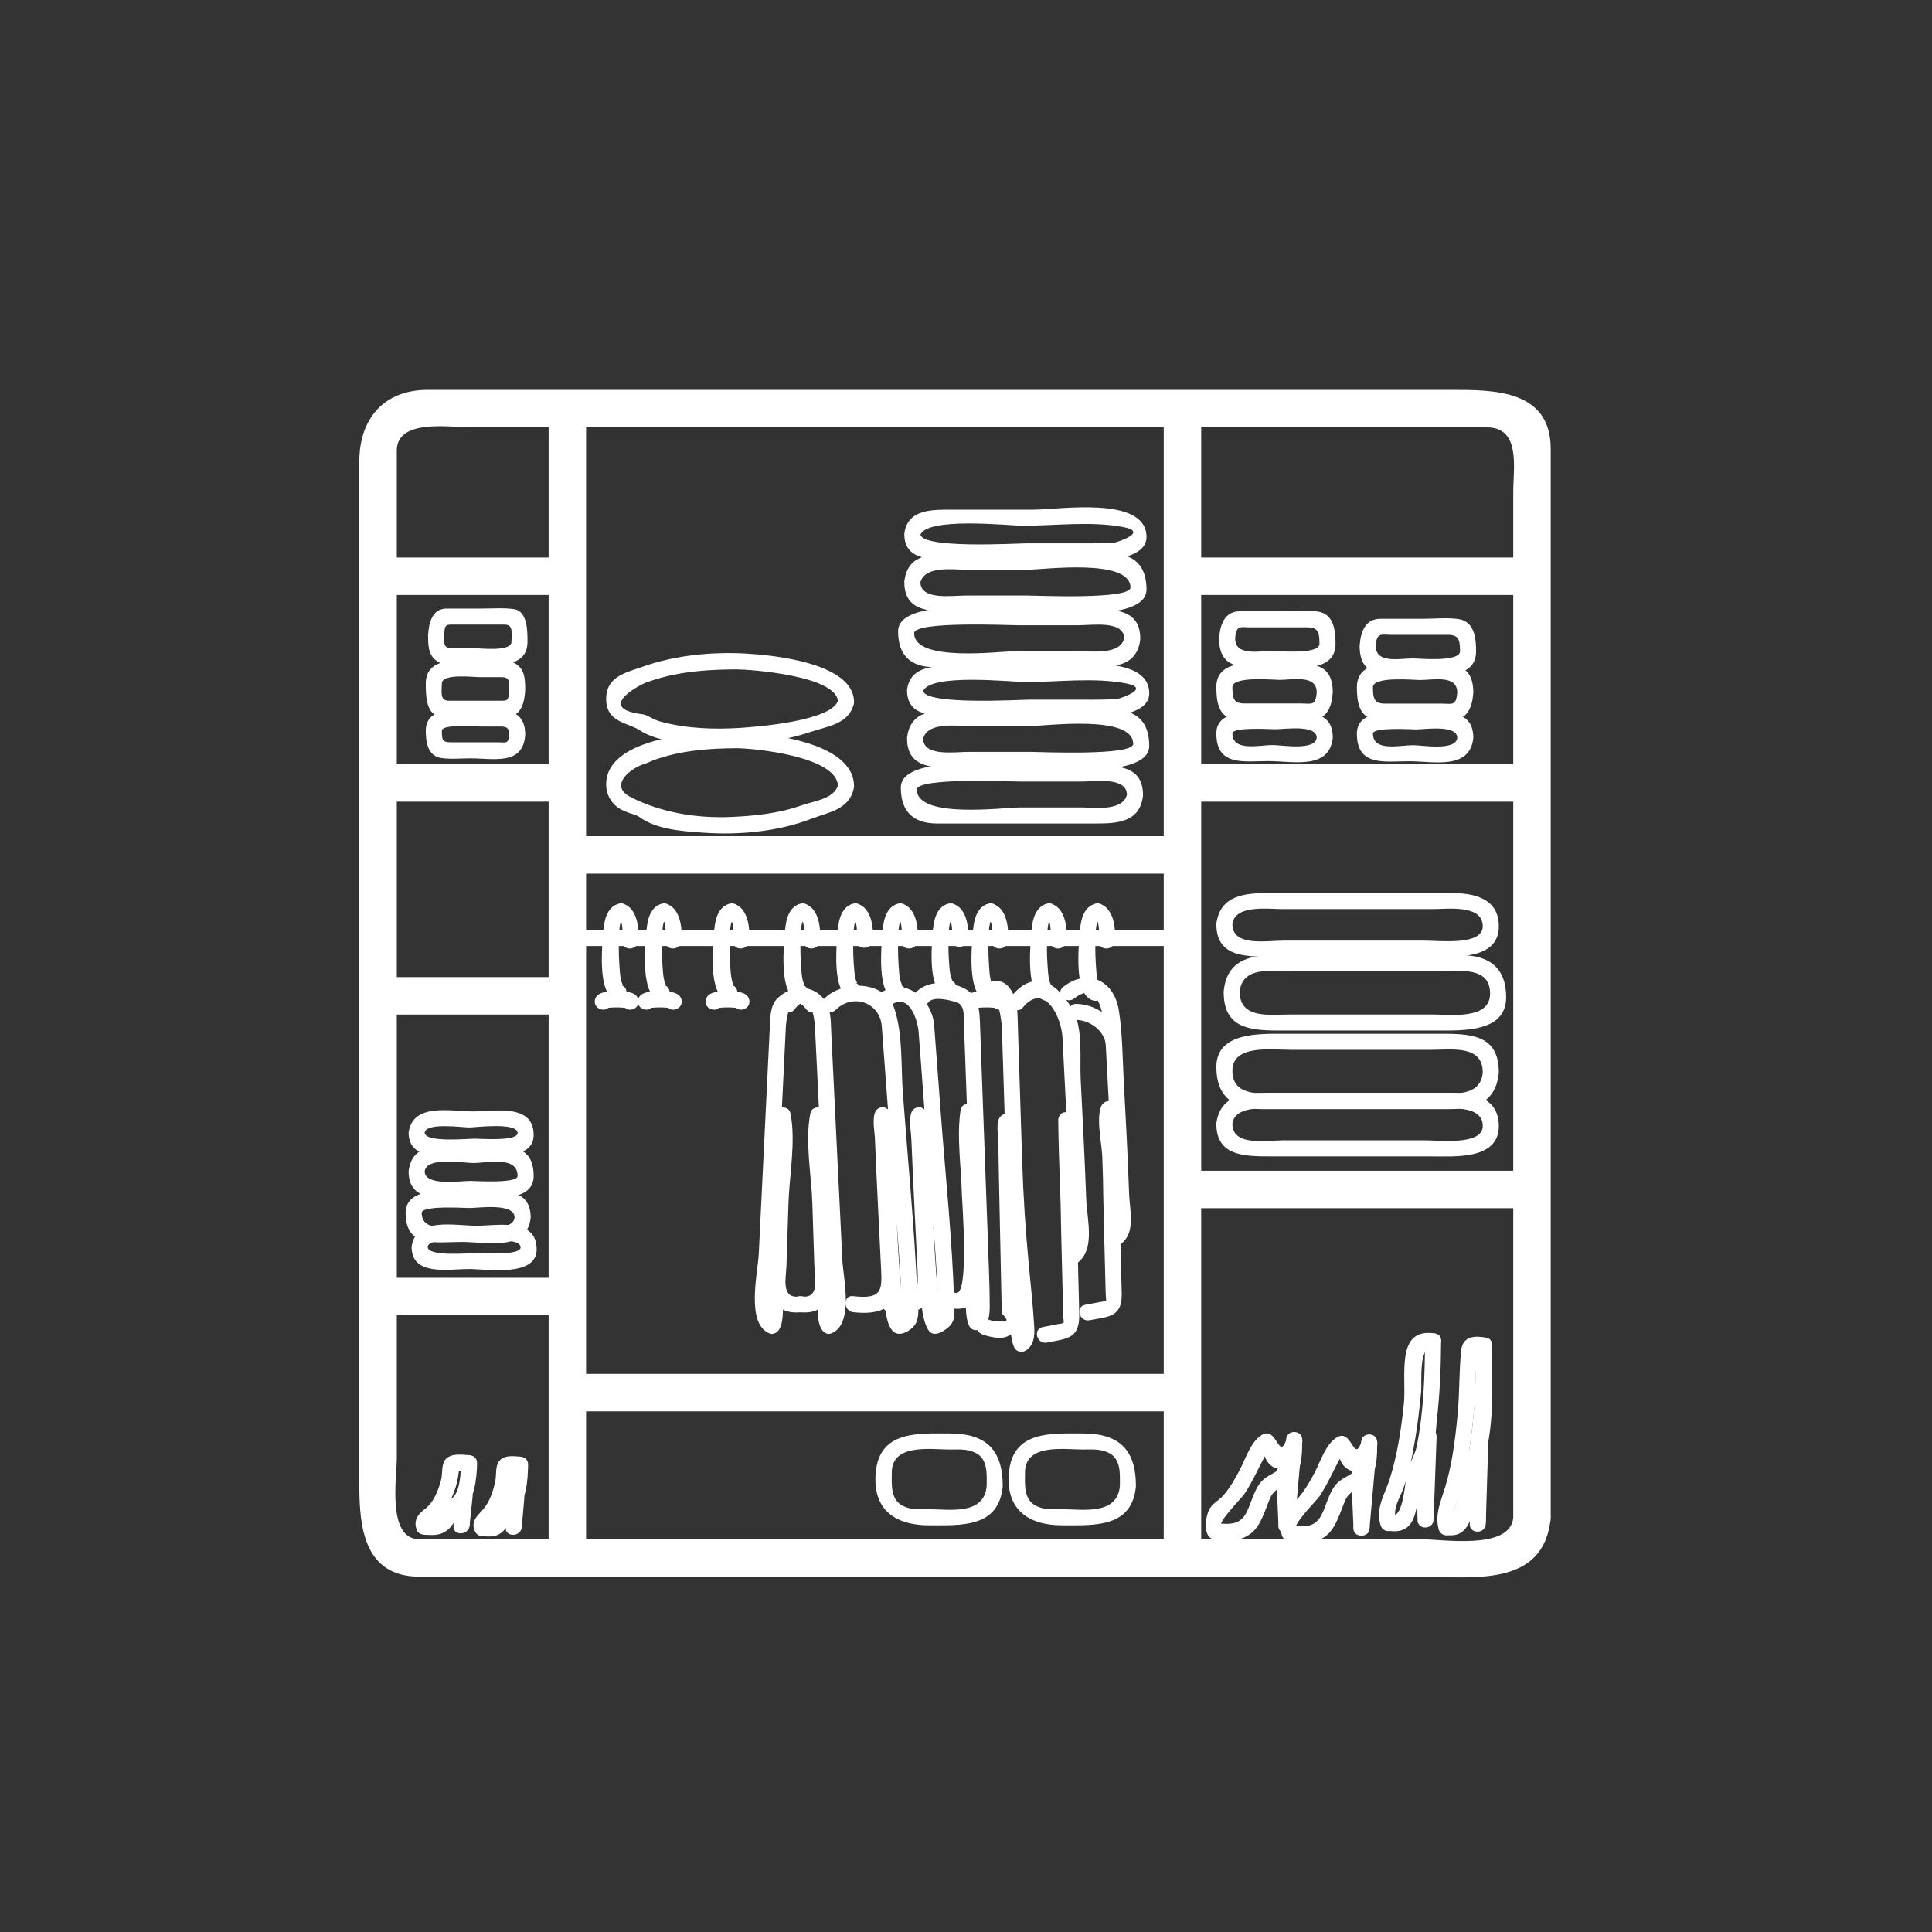 <?xml version="1.0" encoding="iso-8859-1"?>
<!-- Generator: Adobe Illustrator 16.0.0, SVG Export Plug-In . SVG Version: 6.00 Build 0)  -->
<!DOCTYPE svg PUBLIC "-//W3C//DTD SVG 1.1 Tiny//EN" "http://www.w3.org/Graphics/SVG/1.1/DTD/svg11-tiny.dtd">
<svg version="1.1" baseProfile="tiny" id="scene_x5F_dressing_x5F_room"
	 xmlns="http://www.w3.org/2000/svg" xmlns:xlink="http://www.w3.org/1999/xlink" x="0px" y="0px" width="361px" height="361px"
	 viewBox="0 0 361 361" xml:space="preserve">
<rect x="0" y="0" width="361" height="361" fill="#333333" stroke="none"/>
<g>
	<path fill="#FFFFFF" d="M200.75,186.552c5.324-4.228,5.694,5.563,5.845,8.32c0.24,4.383,0.472,8.766,0.695,13.15
		c0.237,4.643,0.461,9.286,0.643,13.932c0.091,2.341,1.258,7.287-0.714,8.35c0.752,0.432,1.504,0.864,2.257,1.295
		c-0.148-4.765-0.313-9.53-0.473-14.295c-0.081-2.382-0.92-8.316-0.378-9.72c-0.982-0.133-1.964-0.266-2.946-0.398
		c0.416,6.913,0.388,13.877,0.568,20.799c0.099,3.794,0.197,7.588,0.294,11.382c0.019,0.743,0.038,1.486,0.057,2.229
		c0.048,1.883,0.492,1.4-1.214,1.72c-0.872,0.164-1.743,0.327-2.614,0.491c-1.9,0.356-1.093,3.248,0.798,2.893
		c3.705-0.695,6.146-0.614,6.031-5.103c-0.083-3.256-0.167-6.513-0.251-9.769c-0.212-8.201-0.175-16.453-0.668-24.642
		c-0.105-1.75-2.341-1.966-2.946-0.399c-0.927,2.401,0.149,6.909,0.233,9.408c0.173,5.135,0.352,10.269,0.511,15.404
		c0.036,1.156,1.241,1.843,2.257,1.295c3.722-2.006,2.359-6.348,2.234-10.024c-0.237-6.981-0.625-13.959-0.992-20.935
		c-0.229-4.343-0.244-8.754-0.9-13.059c-0.889-5.833-5.986-7.988-10.446-4.446C197.114,185.633,199.251,187.741,200.75,186.552
		L200.75,186.552z"/>
</g>
<g>
	<path fill="#FFFFFF" d="M209.665,195.551c-0.137-4.428-4.181-7.868-8.522-7.978c-1.936-0.049-1.931,2.951,0,3
		c2.673,0.068,5.437,2.219,5.522,4.978C206.725,197.481,209.725,197.487,209.665,195.551L209.665,195.551z"/>
</g>
<g>
	<path fill="#FFFFFF" d="M282.755,283.582c-0.557,6.132-13.232,4.02-17.246,4.02c-11.962,0-23.924,0-35.886,0
		c-32.043,0-64.086,0-96.129,0c-18.376,0-36.753,0-55.129,0c-6.099,0-4.22-11.427-4.22-15.152c0-11.515,0-23.029,0-34.544
		c0-51.237,0-102.474,0-153.71c0-6.025,9.963-4.342,13.791-4.342c11.118,0,22.237,0,33.355,0c31.899,0,63.798,0,95.698,0
		c20.29,0,40.58,0,60.869,0c6.354,0,4.898,7.672,4.898,11.958c0,10.63,0,21.259,0,31.889c0,52.873,0,105.746,0,158.619
		C282.755,282.739,282.755,283.161,282.755,283.582c0,4.514,7,4.514,7,0c0-49.311,0-98.622,0-147.933c0-17.259,0-34.518,0-51.776
		c0-11.111-10.745-11.021-18.613-11.021c-10.472,0-20.943,0-31.416,0c-53.276,0-106.553,0-159.829,0
		c-8.205,0-12.753,5.455-12.753,13.322c0,8.177,0,16.355,0,24.532c0,30.63,0,61.261,0,91.892c0,25.009,0,50.018,0,75.027
		c0,7.665,0.881,16.976,11.22,16.976c5.643,0,11.286,0,16.929,0c56.739,0,113.478,0,170.216,0c9.454,0,23.048,2.178,24.246-11.02
		C290.164,279.085,283.16,279.125,282.755,283.582z"/>
</g>
<g>
	<path fill="#FFFFFF" d="M102.514,76.353c0,48.348,0,96.695,0,145.042c0,23.236,0,46.471,0,69.707c0,4.514,7,4.514,7,0
		c0-48.348,0-96.695,0-145.042c0-23.236,0-46.471,0-69.707C109.514,71.838,102.514,71.838,102.514,76.353L102.514,76.353z"/>
</g>
<g>
	<path fill="#FFFFFF" d="M217.447,76.353c0,48.348,0,96.695,0,145.042c0,23.236,0,46.471,0,69.707c0,4.514,7,4.514,7,0
		c0-48.348,0-96.695,0-145.042c0-23.236,0-46.471,0-69.707C224.447,71.838,217.447,71.838,217.447,76.353L217.447,76.353z"/>
</g>
<g>
	<path fill="#FFFFFF" d="M106.014,163.237c38.311,0,76.622,0,114.933,0c4.514,0,4.514-7,0-7c-38.311,0-76.622,0-114.933,0
		C101.5,156.237,101.5,163.237,106.014,163.237L106.014,163.237z"/>
</g>
<g>
	<path fill="#FFFFFF" d="M106.014,263.711c38.311,0,76.622,0,114.933,0c4.514,0,4.514-7,0-7c-38.311,0-76.622,0-114.933,0
		C101.5,256.711,101.5,263.711,106.014,263.711L106.014,263.711z"/>
</g>
<g>
	<path fill="#FFFFFF" d="M72.014,245.757c11.333,0,22.667,0,34,0c4.514,0,4.514-7,0-7c-11.333,0-22.667,0-34,0
		C67.5,238.757,67.5,245.757,72.014,245.757L72.014,245.757z"/>
</g>
<g>
	<path fill="#FFFFFF" d="M220.947,225.757c20.79,0,41.579,0,62.368,0c4.514,0,4.514-7,0-7c-20.79,0-41.579,0-62.368,0
		C216.433,218.757,216.433,225.757,220.947,225.757L220.947,225.757z"/>
</g>
<g>
	<path fill="#FFFFFF" d="M106.014,176.764c38.311,0,76.622,0,114.933,0c1.935,0,1.935-3,0-3c-38.311,0-76.622,0-114.933,0
		C104.079,173.764,104.079,176.764,106.014,176.764L106.014,176.764z"/>
</g>
<g>
	<path fill="#FFFFFF" d="M74.088,149.795c9.951,0,19.901,0,29.852,0c4.514,0,4.514-7,0-7c-9.951,0-19.901,0-29.852,0
		C69.574,142.795,69.574,149.795,74.088,149.795L74.088,149.795z"/>
</g>
<g>
	<path fill="#FFFFFF" d="M74.088,111.172c9.951,0,19.901,0,29.852,0c4.514,0,4.514-7,0-7c-9.951,0-19.901,0-29.852,0
		C69.574,104.172,69.574,111.172,74.088,111.172L74.088,111.172z"/>
</g>
<g>
	<path fill="#FFFFFF" d="M221.859,149.795c21.465,0,42.931,0,64.396,0c4.514,0,4.514-7,0-7c-21.465,0-42.931,0-64.396,0
		C217.345,142.795,217.345,149.795,221.859,149.795L221.859,149.795z"/>
</g>
<g>
	<path fill="#FFFFFF" d="M221.859,111.172c21.465,0,42.931,0,64.396,0c4.514,0,4.514-7,0-7c-21.465,0-42.931,0-64.396,0
		C217.345,104.172,217.345,111.172,221.859,111.172L221.859,111.172z"/>
</g>
<g>
	<path fill="#FFFFFF" d="M96.154,227.502c-0.292,2.808-7.23,1.561-9.083,1.561c-2.637,0-8.276,1.398-8.276-2.421
		c0-1.461,8.039-0.921,8.841-0.921C89.49,225.722,96.154,224.707,96.154,227.502c0,1.935,3,1.935,3,0
		c0-6.096-6.322-4.781-10.721-4.781c-3.475,0-12.638-1.537-12.638,3.921c0,6.602,5.618,5.421,10.474,5.421
		c4.742,0,12.218,1.851,12.886-4.561C99.354,225.579,96.352,225.598,96.154,227.502z"/>
</g>
<g>
	<path fill="#FFFFFF" d="M79.355,218.878c0.292-2.81,7.229-1.562,9.083-1.562c2.637,0,8.276-1.398,8.276,2.421
		c0,1.461-8.039,0.921-8.841,0.921C86.019,220.658,79.355,221.673,79.355,218.878c0-1.935-3-1.935-3,0
		c0,6.095,6.322,4.78,10.72,4.78c3.475,0,12.639,1.537,12.639-3.921c0-6.602-5.618-5.421-10.474-5.421
		c-4.743,0-12.218-1.852-12.885,4.562C76.155,220.801,79.157,220.782,79.355,218.878z"/>
</g>
<g>
	<path fill="#FFFFFF" d="M79.915,232.986c0.25-1.925,7.139-0.957,8.277-0.957c1.204,0,8.827-1.015,9.083,0.957
		c0.219,1.686-6.868,1.133-8.05,1.133C88.039,234.119,79.915,234.9,79.915,232.986c0-1.935-3-1.935-3,0
		c0,5.523,6.882,4.133,10.721,4.133c3.371,0,12.639,1.556,12.639-3.667c0-5.956-7.263-4.422-11.276-4.422
		c-4.145,0-11.353-1.671-12.083,3.957C76.667,234.9,79.67,234.876,79.915,232.986z"/>
</g>
<g>
	<path fill="#FFFFFF" d="M79.355,211.628c0.25-1.926,7.138-0.958,8.276-0.958c1.205,0,8.827-1.016,9.083,0.958
		c0.218,1.685-6.868,1.132-8.05,1.132C87.479,212.76,79.355,213.542,79.355,211.628c0-1.935-3-1.935-3,0
		c0,5.523,6.882,4.132,10.72,4.132c3.371,0,12.639,1.556,12.639-3.667c0-5.957-7.262-4.423-11.276-4.423
		c-4.146,0-11.353-1.671-12.083,3.958C76.107,213.542,79.11,213.519,79.355,211.628z"/>
</g>
<g>
	<path fill="#FFFFFF" d="M277.058,200.39c-0.427,4.832-6.021,3.849-9.213,3.849c-4.726,0-9.451,0-14.177,0s-9.451,0-14.177,0
		c-3.225,0-9.213,0.997-9.213-4.166c0-4.932,7.209-3.915,10.832-3.915c4.145,0,8.29,0,12.435,0c4.649,0,9.299,0,13.948,0
		C271.267,196.158,277.058,195.206,277.058,200.39c0,1.935,3,1.935,3,0c0-6.477-4.303-7.231-10.109-7.231
		c-5.137,0-10.273,0-15.409,0c-4.819,0-9.637,0-14.456,0s-12.806-0.319-12.806,6.218c0,5.514,3.193,7.862,8.465,7.862
		c5.646,0,11.293,0,16.939,0c6.025,0,12.049,0,18.074,0c4.942,0,8.81-1.281,9.302-6.849
		C280.228,198.462,277.227,198.479,277.058,200.39z"/>
</g>
<g>
	<path fill="#FFFFFF" d="M231.647,185.324c0.427-4.833,6.021-3.849,9.213-3.849c4.726,0,9.451,0,14.177,0s9.451,0,14.177,0
		c3.225,0,9.214-0.997,9.214,4.166c0,4.931-7.21,3.914-10.833,3.914c-4.145,0-8.29,0-12.435,0c-4.649,0-9.298,0-13.948,0
		C237.439,189.554,231.647,190.507,231.647,185.324c0-1.935-3-1.935-3,0c0,6.477,4.304,7.23,10.109,7.23c5.136,0,10.272,0,15.409,0
		c4.818,0,9.637,0,14.456,0s12.807,0.32,12.807-6.217c0-5.514-3.194-7.862-8.466-7.862c-5.646,0-11.293,0-16.939,0
		c-6.025,0-12.049,0-18.074,0c-4.942,0-8.809,1.281-9.301,6.849C228.477,187.251,231.479,187.235,231.647,185.324z"/>
</g>
<g>
	<path fill="#FFFFFF" d="M230.277,209.97c0.463-3.65,6.678-2.792,9.213-2.792c4.726,0,9.451,0,14.177,0s9.451,0,14.177,0
		c2.662,0,9.213-0.886,9.213,3.214c0,3.656-8.035,2.677-10.832,2.677c-4.145,0-8.29,0-12.435,0c-4.649,0-9.298,0-13.948,0
		C236.539,213.068,230.277,214.255,230.277,209.97c0-1.935-3-1.935-3,0c0,6.072,5.207,6.099,10.238,6.099c5.094,0,10.187,0,15.281,0
		c4.804,0,9.608,0,14.412,0c4.615,0,12.85,0.693,12.85-5.677c0-5.19-4.553-6.214-8.858-6.214c-5.516,0-11.031,0-16.546,0
		c-5.86,0-11.721,0-17.581,0c-4.533,0-9.112,0.408-9.795,5.792C227.035,211.885,230.038,211.862,230.277,209.97z"/>
</g>
<g>
	<path fill="#FFFFFF" d="M230.277,172.658c0.463-3.65,6.678-2.792,9.213-2.792c4.726,0,9.451,0,14.177,0s9.451,0,14.177,0
		c2.662,0,9.213-0.886,9.213,3.214c0,3.657-8.035,2.678-10.832,2.678c-4.145,0-8.29,0-12.435,0c-4.649,0-9.298,0-13.948,0
		C236.539,175.758,230.277,176.944,230.277,172.658c0-1.935-3-1.935-3,0c0,6.072,5.206,6.1,10.238,6.1c5.094,0,10.187,0,15.281,0
		c4.804,0,9.608,0,14.412,0c4.616,0,12.85,0.692,12.85-5.678c0-5.19-4.553-6.214-8.858-6.214c-5.516,0-11.031,0-16.546,0
		c-5.86,0-11.721,0-17.581,0c-4.533,0-9.112,0.409-9.795,5.792C227.035,174.574,230.038,174.55,230.277,172.658z"/>
</g>
<g>
	<path fill="#FFFFFF" d="M184.363,277.677c-0.494,5.508-6.956,4.325-10.813,4.325c-1.66,0-3.201,0.158-4.778-0.59
		c-2.428-1.153-2.143-4.062-2.143-6.241c0-5.508,7.276-4.326,10.813-4.326c1.66,0,3.202-0.158,4.779,0.591
		C184.648,272.589,184.363,275.498,184.363,277.677c0,1.935,3,1.935,3,0c0-6.848-3.185-9.832-9.921-9.832
		c-5.994,0-13.107-0.536-13.813,7.326c-0.617,6.877,3.614,9.832,9.921,9.832c5.994,0,13.108,0.536,13.813-7.325
		C187.536,275.75,184.535,275.767,184.363,277.677z"/>
</g>
<g>
	<path fill="#FFFFFF" d="M209.253,277.677c-0.494,5.508-6.956,4.325-10.813,4.325c-1.66,0-3.202,0.158-4.778-0.59
		c-2.428-1.153-2.143-4.063-2.143-6.241c0-5.508,7.276-4.326,10.812-4.326c1.66,0,3.202-0.158,4.779,0.591
		C209.539,272.589,209.253,275.499,209.253,277.677c0,1.935,3,1.935,3,0c0-6.848-3.185-9.832-9.921-9.832
		c-5.993,0-13.107-0.536-13.812,7.326c-0.617,6.877,3.614,9.832,9.921,9.832c5.993,0,13.108,0.536,13.813-7.325
		C212.426,275.75,209.425,275.767,209.253,277.677z"/>
</g>
<g>
	<path fill="#FFFFFF" d="M156.631,146.529c-0.577,2.755-4.642,3.159-6.944,3.979c-4.185,1.492-8.679,1.949-13.086,2.141
		c-6.55,0.286-13.177-0.86-18.743-3.701c-4.368-2.229,0.325-5.592,2.512-6.194c0.542-0.149,1.092-0.462,1.617-0.657
		c4.994-1.859,10.434-2.279,15.714-2.292c2.915-0.007,18.875,1.488,18.875,7.123c0,1.935,3,1.935,3,0
		c0-8.376-16.396-9.957-21.875-10.123c-5.966-0.181-24.438,0.648-24.438,9.768c0,1.714,0.779,3.29,2.177,4.308
		c1.286,0.937,3.4,1.323,3.884,1.684c3.278,2.446,8.124,2.738,12.025,3.019c6.657,0.479,13.938-0.169,20.216-2.582
		c3.106-1.193,7.121-1.68,7.958-5.675C159.919,145.439,157.027,144.636,156.631,146.529z"/>
</g>
<g>
	<path fill="#FFFFFF" d="M156.631,130.794c-1.069,3.965-15.401,5.025-18.286,5.21c-4.955,0.318-10.149,0.139-14.957-1.18
		c-1.619-0.444-2.275-1.234-3.417-1.378c-8.175-1.03-1.528-4.95,0.757-5.922c0.163-0.069,1.457-0.49,1.962-0.643
		c4.847-1.471,9.978-1.794,15.012-1.805c2.166-0.005,18.875,1.136,18.875,6.116c0,1.935,3,1.935,3,0
		c0-7.375-15.345-8.8-20.159-9.071c-6.35-0.356-13.228,0.294-19.259,2.431c-3.14,1.113-6.895,1.811-6.895,6.035
		c0,4.421,4.003,4.4,6.236,5.85c3.701,2.405,9.186,2.469,13.39,2.634c6.187,0.243,12.779-0.343,18.677-2.344
		c3.07-1.042,6.948-1.388,7.958-5.136C160.028,129.722,157.134,128.929,156.631,130.794z"/>
</g>
<g>
	<g>
		<path fill="#FFFFFF" d="M136.712,184.045c0.641,0.182,0.2-0.212,0.063-0.791c-0.233-0.992-0.278-2.033-0.348-3.046
			c-0.143-2.061-0.117-4.139-0.024-6.201c-1,0-2,0-3,0c0,0.208,0,0.417,0,0.625c0,1.944,2.905,1.921,3,0
			c0.02-0.405,0.001-2.694,0.758-2.897c-0.633-0.482-1.266-0.964-1.899-1.446c0,0.012,0,0.025,0,0.037
			c0,0.687,0.461,1.243,1.101,1.446c0.838,0.266,0.676,3.304,0.625,4.013c-0.14,1.931,2.861,1.918,3,0
			c0.167-2.32-0.188-6.068-2.827-6.906c0.367,0.482,0.734,0.964,1.101,1.446c0-0.012,0-0.025,0-0.037
			c0-0.979-0.957-1.699-1.899-1.446c-2.475,0.665-2.853,3.608-2.96,5.79c1,0,2,0,3,0c0-0.208,0-0.417,0-0.625
			c0-1.943-2.914-1.923-3,0c-0.122,2.717-1.222,11.873,2.511,12.931C137.78,187.466,138.57,184.571,136.712,184.045L136.712,184.045
			z"/>
	</g>
	<g>
		<path fill="#FFFFFF" d="M134.769,187.589c-0.081,0.354-0.776,0.828-0.581,0.775c0.306-0.082,0.135-0.041,0.369-0.066
			c0.458-0.049,0.919-0.059,1.379-0.062c0.46-0.002,0.92,0.021,1.379,0.062c0.545,0.049-0.227-0.049,0.238,0.037
			c0.083,0.017,0.166,0.037,0.248,0.061c-0.347-0.132-0.579-0.401-0.698-0.807c0.433,1.885,3.325,1.085,2.893-0.798
			c-0.374-1.626-2.788-1.546-4.06-1.554c-1.27-0.008-3.689-0.061-4.06,1.554C131.443,188.674,134.335,189.474,134.769,187.589
			L134.769,187.589z"/>
	</g>
</g>
<g>
	<g>
		<path fill="#FFFFFF" d="M124.059,184.045c0.64,0.181,0.199-0.212,0.063-0.791c-0.233-0.992-0.277-2.033-0.348-3.046
			c-0.143-2.061-0.116-4.139-0.024-6.201c-1,0-2,0-3,0c0,0.208,0,0.417,0,0.625c0,1.944,2.905,1.921,3,0
			c0.02-0.404,0.001-2.694,0.757-2.897c-0.633-0.482-1.266-0.964-1.899-1.446c0,0.012,0,0.025,0,0.037
			c0,0.687,0.461,1.244,1.101,1.446c0.839,0.267,0.678,3.303,0.626,4.013c-0.139,1.931,2.862,1.918,3,0
			c0.167-2.321-0.189-6.068-2.829-6.906c0.367,0.482,0.734,0.964,1.101,1.446c0-0.012,0-0.025,0-0.037
			c0-0.979-0.957-1.7-1.899-1.446c-2.475,0.665-2.852,3.608-2.959,5.79c1,0,2,0,3,0c0-0.208,0-0.417,0-0.625
			c0-1.943-2.914-1.923-3,0c-0.122,2.717-1.223,11.874,2.511,12.931C125.126,187.466,125.917,184.571,124.059,184.045
			L124.059,184.045z"/>
	</g>
	<g>
		<path fill="#FFFFFF" d="M122.114,187.589c-0.081,0.354-0.776,0.828-0.581,0.775c0.306-0.082,0.135-0.041,0.369-0.066
			c0.458-0.049,0.919-0.059,1.379-0.062c0.46-0.002,0.92,0.021,1.379,0.062c0.545,0.049-0.227-0.049,0.238,0.037
			c0.083,0.017,0.166,0.037,0.248,0.061c-0.347-0.132-0.579-0.401-0.698-0.807c0.433,1.885,3.325,1.085,2.893-0.798
			c-0.374-1.626-2.788-1.546-4.06-1.554c-1.269-0.008-3.688-0.06-4.06,1.554C118.789,188.674,121.681,189.474,122.114,187.589
			L122.114,187.589z"/>
	</g>
</g>
<g>
	<g>
		<path fill="#FFFFFF" d="M116.008,184.045c0.64,0.181,0.199-0.212,0.063-0.791c-0.233-0.992-0.277-2.033-0.348-3.046
			c-0.143-2.061-0.116-4.139-0.024-6.201c-1,0-2,0-3,0c0,0.208,0,0.417,0,0.625c0,1.944,2.905,1.921,3,0
			c0.02-0.404,0.001-2.694,0.757-2.897c-0.633-0.482-1.266-0.964-1.899-1.446c0,0.012,0,0.025,0,0.037
			c0,0.687,0.461,1.244,1.101,1.446c0.84,0.267,0.677,3.303,0.626,4.013c-0.14,1.931,2.861,1.918,3,0
			c0.168-2.321-0.188-6.068-2.828-6.906c0.367,0.482,0.734,0.964,1.101,1.446c0-0.012,0-0.025,0-0.037
			c0-0.979-0.957-1.7-1.899-1.446c-2.474,0.666-2.852,3.608-2.959,5.79c1,0,2,0,3,0c0-0.208,0-0.417,0-0.625
			c0-1.943-2.914-1.923-3,0c-0.122,2.717-1.223,11.874,2.511,12.931C117.076,187.466,117.867,184.571,116.008,184.045
			L116.008,184.045z"/>
	</g>
	<g>
		<path fill="#FFFFFF" d="M114.064,187.589c-0.081,0.354-0.776,0.828-0.581,0.775c0.306-0.082,0.135-0.041,0.369-0.066
			c0.458-0.049,0.919-0.059,1.379-0.062c0.46-0.002,0.92,0.021,1.379,0.062c0.545,0.049-0.227-0.049,0.238,0.037
			c0.083,0.017,0.166,0.037,0.248,0.061c-0.347-0.132-0.579-0.401-0.698-0.807c0.433,1.885,3.325,1.085,2.893-0.798
			c-0.374-1.626-2.788-1.546-4.06-1.554c-1.27-0.008-3.689-0.061-4.06,1.554C110.739,188.674,113.631,189.474,114.064,187.589
			L114.064,187.589z"/>
	</g>
</g>
<g>
	<path fill="#FFFFFF" d="M191.121,188.25c4.008-4.852,7.203,1.721,7.408,5.619c0.217,4.117,0.426,8.234,0.63,12.352
		c0.26,5.235,0.507,10.471,0.722,15.708c0.099,2.409,1.541,10.584-0.602,11.799c0.752,0.432,1.505,0.864,2.257,1.295
		c-0.251-8.575-0.697-17.157-0.8-25.735c-0.367,0.482-0.734,0.964-1.102,1.446c0.001,0,0.002,0,0.002,0
		c-0.632-0.482-1.265-0.964-1.898-1.447c0.4,7.066,0.377,14.18,0.552,21.254c0.102,4.13,0.203,8.26,0.304,12.39
		c0.021,0.879,0.042,1.758,0.064,2.638c0.05,2.04,0.555,1.537-1.215,1.887c-0.872,0.172-1.743,0.345-2.615,0.517
		c-1.897,0.375-1.092,3.266,0.798,2.893c3.907-0.772,6.143-0.744,6.029-5.405c-0.082-3.374-0.165-6.748-0.248-10.122
		c-0.213-8.671-0.18-17.391-0.67-26.051c-0.057-1.011-0.91-1.654-1.898-1.446c-0.001,0-0.002,0-0.003,0
		c-0.642,0.135-1.109,0.812-1.101,1.447c0.103,8.578,0.549,17.16,0.8,25.735c0.033,1.138,1.249,1.868,2.257,1.295
		c4.092-2.322,2.316-8.264,2.168-12.32c-0.273-7.472-0.658-14.939-1.035-22.406c-0.188-3.737,0.479-9.369-1.444-12.821
		c-2.833-5.085-7.096-7.956-11.484-2.643C187.777,187.608,189.888,189.744,191.121,188.25L191.121,188.25z"/>
</g>
<g>
	<g>
		<path fill="#FFFFFF" d="M152.842,186.533c-2.143-2.736-5.121-2.219-7.516-0.054c-1.513,1.367-1.415,4.055-1.506,5.907
			c-0.388,7.844-0.771,15.688-1.146,23.532c-0.292,6.144-0.612,12.287-0.901,18.431c-0.165,3.489-2.487,13.085,2.069,14.826
			c0.653,0.25,1.339-0.171,1.694-0.689c0.959-1.398,0.702-4.16,0.808-5.745c0.286-4.258,0.433-8.527,0.591-12.791
			c0.169-4.566,0.31-9.133,0.458-13.7c0.057-1.761,0.116-3.522,0.183-5.283c0.021-0.556,0.046-1.113,0.074-1.669
			c0.068-1.342,0.261-0.021-0.654,0.376c-0.735-0.299-1.469-0.598-2.204-0.896c0.256,1.237-0.142,5.336-0.199,7.34
			c-0.148,5.193-0.315,10.386-0.482,15.579c-0.171,5.31-2.262,14.705,6.107,13.429c1.907-0.291,1.094-3.181-0.798-2.893
			c-3.545,0.541-2.541-3.444-2.467-5.699c0.128-3.892,0.253-7.784,0.375-11.676c0.164-5.229,1.428-11.712,0.356-16.878
			c-0.215-1.04-1.377-1.255-2.203-0.896c-1.242,0.539-0.888,3.409-0.927,4.414c-0.163,4.23-0.28,8.461-0.42,12.692
			c-0.164,4.939-0.339,9.879-0.581,14.816c-0.091,1.872,0.175,6.821-0.609,7.965c0.565-0.23,1.129-0.46,1.694-0.689
			c-1.221-0.467,0.118-11.625,0.181-12.954c0.195-4.147,0.43-8.293,0.62-12.441c0.304-6.638,0.631-13.274,0.956-19.911
			c0.125-2.544,0.25-5.088,0.375-7.632c0.025-0.521,0.051-1.042,0.077-1.563c0.028-0.562,0.57-7.342,3.871-3.127
			C151.913,190.176,154.02,188.037,152.842,186.533L152.842,186.533z"/>
	</g>
	<g>
		<path fill="#FFFFFF" d="M148.4,188.655c3.276-4.186,3.834,2.411,3.861,2.969c0.029,0.573,0.057,1.146,0.085,1.72
			c0.125,2.544,0.25,5.088,0.375,7.633c0.326,6.637,0.649,13.273,0.958,19.911c0.192,4.147,0.42,8.293,0.62,12.441
			c0.063,1.327,1.4,12.487,0.18,12.953c0.565,0.229,1.129,0.459,1.694,0.689c-0.68-0.992-0.478-5.466-0.568-7.161
			c-0.261-4.886-0.424-9.778-0.59-14.669c-0.147-4.357-0.275-8.715-0.431-13.071c-0.038-1.05,0.377-4.41-0.948-4.985
			c-0.826-0.358-1.988-0.143-2.203,0.896c-1.071,5.167,0.193,11.649,0.357,16.878c0.122,3.892,0.248,7.784,0.375,11.676
			c0.074,2.255,1.079,6.239-2.467,5.699c-1.892-0.289-2.705,2.602-0.798,2.893c8.369,1.277,6.279-8.119,6.107-13.429
			c-0.158-4.894-0.313-9.789-0.457-14.684c-0.067-2.279-0.538-6.727-0.225-8.235c-0.734,0.299-1.469,0.598-2.204,0.896
			c-1.16-0.503-0.692-1.367-0.6,0.805c0.071,1.664,0.123,3.329,0.177,4.994c0.149,4.504,0.288,9.009,0.449,13.514
			c0.155,4.357,0.324,8.715,0.582,13.067c0.104,1.74-0.204,4.892,0.852,6.43c0.355,0.518,1.042,0.939,1.694,0.689
			c4.402-1.68,2.269-10.411,2.117-13.803c-0.275-6.127-0.608-12.252-0.897-18.378c-0.381-8.057-0.778-16.113-1.176-24.169
			c-0.1-2.021-0.008-4.357-1.292-6.04c-2.063-2.703-5.679-2.895-7.75-0.25C145.102,188.038,147.209,190.177,148.4,188.655
			L148.4,188.655z"/>
	</g>
</g>
<g>
	<g>
		<path fill="#FFFFFF" d="M205.047,184.045c0.64,0.181,0.199-0.212,0.063-0.791c-0.233-0.992-0.278-2.033-0.349-3.046
			c-0.143-2.061-0.117-4.139-0.025-6.201c-1,0-2,0-3,0c0,0.208,0,0.417,0,0.625c0,1.944,2.905,1.921,3,0
			c0.02-0.405,0.001-2.694,0.758-2.897c-0.633-0.482-1.266-0.964-1.899-1.446c0,0.012,0,0.025,0,0.037
			c0,0.687,0.461,1.244,1.101,1.446c0.839,0.267,0.677,3.303,0.626,4.013c-0.14,1.931,2.861,1.918,3,0
			c0.167-2.321-0.188-6.068-2.828-6.906c0.367,0.482,0.734,0.964,1.101,1.446c0-0.012,0-0.025,0-0.037
			c0-0.979-0.957-1.7-1.899-1.446c-2.475,0.665-2.853,3.608-2.96,5.79c1,0,2,0,3,0c0-0.208,0-0.417,0-0.625c0-1.943-2.914-1.923-3,0
			c-0.121,2.717-1.221,11.874,2.513,12.931C206.115,187.466,206.906,184.571,205.047,184.045L205.047,184.045z"/>
	</g>
</g>
<g>
	<path fill="#FFFFFF" d="M173.369,187.407c0.951-1.373,3.913-0.536,5.157-0.211c1.802,0.471,1.529,2.499,1.582,3.931
		c0.076,2.055,0.151,4.111,0.226,6.167c0.257,7.027,0.512,14.055,0.758,21.083c0.155,4.43,0.329,8.858,0.49,13.288
		c0.058,1.604,1.591,13.345,0.093,14.113c0.685,0.18,1.369,0.359,2.053,0.538c-0.555-1.084-0.3-5.391-0.371-7.16
		c-0.194-4.888-0.315-9.779-0.439-14.669c-0.11-4.357-0.205-8.715-0.32-13.072c-0.033-1.224,0.426-4.214-0.895-4.985
		c-0.763-0.445-2.053-0.08-2.204,0.896c-0.778,5.048,0.111,10.783,0.229,15.865c0.026,1.154,1.387,18.758-1.046,18.387
		c-1.892-0.289-2.705,2.602-0.798,2.893c7.271,1.108,5.134-9.053,5.029-13.428c-0.118-4.895-0.232-9.789-0.34-14.684
		c-0.051-2.336-0.423-6.665-0.181-8.235c-0.734,0.299-1.469,0.598-2.204,0.896c-1.228-0.717-0.701-1.219-0.636,0.805
		c0.053,1.665,0.091,3.33,0.132,4.994c0.11,4.505,0.214,9.009,0.333,13.514c0.115,4.356,0.241,8.713,0.433,13.067
		c0.084,1.897-0.212,4.671,0.686,6.43c0.387,0.756,1.358,0.895,2.053,0.538c1.587-0.815,1.742-2.656,1.742-4.228
		c-0.001-3.822-0.18-7.648-0.314-11.466c-0.243-6.933-0.508-13.865-0.756-20.798c-0.25-6.987-0.504-13.974-0.762-20.96
		c-0.122-3.302-0.59-5.382-3.777-6.613c-2.727-1.053-6.766-0.977-8.545,1.589C169.673,187.487,172.275,188.985,173.369,187.407
		L173.369,187.407z"/>
</g>
<g>
	<path fill="#FFFFFF" d="M185.248,187.085c1.122-2.031,1.916,3.77,1.951,4.854c0.083,2.553,0.165,5.106,0.247,7.659
		c0.231,7.192,0.46,14.385,0.681,21.577c0.138,4.473,0.5,8.851,0.932,13.306c0.18,1.859,2.547,14.434,1.037,15.316
		c0.685,0.18,1.369,0.359,2.053,0.539c-0.516-1.063-0.43-5.055-0.551-6.805c-0.332-4.774-0.597-9.554-0.866-14.332
		c-0.258-4.587-0.505-9.175-0.772-13.761c-0.11-1.889,0.137-4.366-0.48-6.191c-0.358-1.061-1.667-1.483-2.507-0.662
		c-0.96,0.938-0.458,3.46-0.44,4.596c0.072,4.658,0.171,9.316,0.266,13.974c0.092,4.545,0.188,9.089,0.286,13.634
		c0.029,1.354,0.058,2.708,0.087,4.063c0.004,0.192,0.008,0.384,0.013,0.576c1.159,1.139,1.167,1.638,0.027,1.497
		c-0.959,0.074-1.89-0.076-2.792-0.451c-1.839-0.618-2.622,2.28-0.798,2.893c4.225,1.419,6.66,0.514,6.559-4.086
		c-0.074-3.426-0.147-6.851-0.22-10.277c-0.116-5.5-0.229-11-0.334-16.501c-0.037-1.972-0.073-3.944-0.104-5.916
		c-0.01-0.617-0.018-1.234-0.024-1.851c-0.011-1.136,0.292-0.711-0.406-0.029c-0.835-0.221-1.671-0.441-2.507-0.662
		c0.477,1.41,0.343,4.882,0.456,6.829c0.274,4.746,0.528,9.492,0.797,14.238c0.262,4.628,0.531,9.257,0.861,13.882
		c0.147,2.067-0.074,4.936,0.857,6.856c0.357,0.736,1.388,0.927,2.053,0.539c1.579-0.923,1.737-2.782,1.643-4.419
		c-0.222-3.834-0.638-7.662-1.002-11.484c-0.625-6.564-1.051-13.01-1.257-19.603c-0.259-8.315-0.526-16.629-0.795-24.944
		c-0.07-2.164-0.009-4.45-0.993-6.431c-1.626-3.271-4.997-2.747-6.549,0.063C181.721,187.266,184.312,188.778,185.248,187.085
		L185.248,187.085z"/>
</g>
<g>
	<path fill="#FFFFFF" d="M165.926,188.25c3.759-3.408,5.543,2.219,5.721,4.573c0.154,2.031,0.307,4.062,0.459,6.092
		c0.479,6.372,0.955,12.744,1.416,19.117c0.631,8.716,1.535,17.438,1.791,26.175c0.026,0.899,0.878,3.875,0.458,1.84
		c-0.319-1.543-0.419-3.144-0.562-4.71c-0.461-5.068-0.714-10.157-0.982-15.238c-0.246-4.676-0.454-9.354-0.709-14.029
		c-0.072-1.319,0.325-4.644-1.414-5.136c-0.81-0.229-1.6,0.273-1.845,1.048c-0.456,1.44-0.026,3.449,0.032,4.91
		c0.172,4.328,0.384,8.654,0.592,12.98c0.182,3.773,0.37,7.546,0.559,11.319c0.202,4.006,0.061,5.609-5.223,4.989
		c-1.919-0.225-1.897,2.777,0,3c4.278,0.502,7.913-0.357,8.377-4.939c0.277-2.731-0.293-5.808-0.429-8.542
		c-0.243-4.895-0.479-9.789-0.7-14.685c-0.099-2.189-0.825-6.628-0.316-8.235c-0.615,0.349-1.23,0.699-1.845,1.048
		c-1.231-0.349-1.063-1.786-0.938-0.183c0.063,0.808,0.104,1.617,0.15,2.426c0.142,2.509,0.258,5.02,0.382,7.53
		c0.305,6.195,0.612,12.391,1.057,18.577c0.215,2.99-0.108,7.519,1.44,10.236c0.955,1.676,2.915,0.393,3.888-0.479
		c1.311-1.175,1.057-2.77,1.009-4.39c-0.348-11.901-1.64-23.853-2.521-35.726c-0.401-5.398-0.807-10.796-1.216-16.194
		c-0.408-5.384-6.12-9.695-10.751-5.495C162.369,187.431,164.497,189.546,165.926,188.25L165.926,188.25z"/>
</g>
<g>
	<path fill="#FFFFFF" d="M156.176,188.679c3.203-3.147,8.25-1.369,8.589,3.103c0.132,1.75,0.265,3.499,0.396,5.249
		c0.475,6.295,0.945,12.592,1.404,18.888c0.671,9.201,1.574,18.407,1.925,27.626c0.027,0.724,0.037,1.448,0.019,2.172
		c-0.008,0.335,0.85,1.985,0.531,0.68c-0.401-1.64-0.481-3.384-0.633-5.059c-0.461-5.068-0.714-10.157-0.982-15.238
		c-0.246-4.676-0.454-9.354-0.71-14.029c-0.072-1.318,0.325-4.645-1.415-5.136c-0.81-0.229-1.599,0.273-1.845,1.048
		c-0.457,1.439-0.026,3.45,0.032,4.91c0.173,4.328,0.385,8.654,0.593,12.98c0.182,3.773,0.369,7.546,0.559,11.319
		c0.202,4.006,0.06,5.609-5.223,4.989c-1.919-0.225-1.897,2.777,0,3c4.277,0.502,7.913-0.357,8.377-4.939
		c0.277-2.731-0.293-5.808-0.429-8.542c-0.243-4.895-0.479-9.789-0.701-14.685c-0.099-2.188-0.827-6.629-0.316-8.235
		c-0.615,0.349-1.23,0.699-1.845,1.048c-1.232-0.348-1.063-1.786-0.939-0.183c0.063,0.808,0.105,1.617,0.151,2.426
		c0.142,2.509,0.259,5.02,0.382,7.53c0.319,6.471,0.635,12.944,1.119,19.406c0.177,2.36-0.258,7.933,1.688,9.782
		c1.289,1.225,3.727-0.375,4.3-1.674c0.662-1.501,0.294-3.512,0.224-5.093c-0.565-12.573-1.782-25.159-2.719-37.709
		c-0.372-4.979,0.014-10.917-1.541-15.725c-1.77-5.473-9.598-5.483-13.112-2.029C152.673,187.915,154.795,190.035,156.176,188.679
		L156.176,188.679z"/>
</g>
<g>
	<path fill="#FFFFFF" d="M196.007,184.045c0.64,0.181,0.199-0.212,0.063-0.791c-0.233-0.992-0.278-2.033-0.348-3.046
		c-0.144-2.061-0.117-4.139-0.024-6.201c-1,0-2,0-3,0c0,0.208,0,0.417,0,0.625c0,1.944,2.905,1.921,3,0
		c0.02-0.404,0.001-2.694,0.758-2.897c-0.633-0.482-1.266-0.964-1.899-1.446c0,0.012,0,0.025,0,0.037
		c0,0.687,0.461,1.243,1.101,1.446c0.839,0.267,0.677,3.303,0.626,4.013c-0.14,1.931,2.861,1.918,3,0
		c0.167-2.321-0.188-6.068-2.828-6.906c0.367,0.482,0.734,0.964,1.101,1.446c0-0.012,0-0.025,0-0.037c0-0.979-0.957-1.7-1.899-1.446
		c-2.475,0.665-2.853,3.608-2.96,5.79c1,0,2,0,3,0c0-0.208,0-0.417,0-0.625c0-1.943-2.914-1.923-3,0
		c-0.122,2.717-1.222,11.873,2.512,12.931C197.074,187.466,197.865,184.571,196.007,184.045L196.007,184.045z"/>
</g>
<g>
	<g>
		<path fill="#FFFFFF" d="M185.074,184.045c0.64,0.181,0.199-0.212,0.063-0.791c-0.233-0.992-0.278-2.033-0.349-3.046
			c-0.144-2.061-0.117-4.139-0.025-6.201c-1,0-2,0-3,0c0,0.208,0,0.417,0,0.625c0,1.944,2.905,1.921,3,0
			c0.02-0.405,0.001-2.694,0.759-2.897c-0.633-0.482-1.266-0.964-1.899-1.446c0,0.012,0,0.025,0,0.037
			c0,0.687,0.461,1.243,1.101,1.446c0.838,0.267,0.677,3.303,0.626,4.013c-0.139,1.931,2.862,1.918,3,0
			c0.167-2.32-0.189-6.067-2.828-6.906c0.367,0.482,0.734,0.964,1.101,1.446c0-0.012,0-0.025,0-0.037
			c0-0.979-0.957-1.699-1.899-1.446c-2.475,0.665-2.854,3.608-2.961,5.79c1,0,2,0,3,0c0-0.208,0-0.417,0-0.625
			c0-1.943-2.914-1.923-3,0c-0.122,2.717-1.221,11.873,2.512,12.931C186.141,187.466,186.932,184.571,185.074,184.045
			L185.074,184.045z"/>
	</g>
	<g>
		<path fill="#FFFFFF" d="M183.128,187.589c-0.081,0.354-0.776,0.828-0.581,0.775c0.306-0.082,0.135-0.041,0.369-0.066
			c0.457-0.049,0.919-0.059,1.379-0.062c0.46-0.002,0.921,0.021,1.379,0.062c0.545,0.049-0.226-0.049,0.239,0.037
			c0.083,0.017,0.166,0.037,0.248,0.061c-0.347-0.132-0.579-0.401-0.698-0.807c0.433,1.885,3.326,1.085,2.893-0.798
			c-0.374-1.626-2.788-1.546-4.06-1.554c-1.269-0.008-3.689-0.061-4.06,1.554C179.803,188.674,182.695,189.474,183.128,187.589
			L183.128,187.589z"/>
	</g>
</g>
<g>
	<g>
		<path fill="#FFFFFF" d="M177.603,183.174c0.61,0.163,0.222-0.046,0.063-0.686c-0.231-0.926-0.279-1.901-0.349-2.849
			c-0.144-1.943-0.117-3.902-0.024-5.846c-1,0-2,0-3,0c0,0.197,0,0.393,0,0.59c0,1.946,2.9,1.92,3,0
			c0.022-0.429,0.004-2.458,0.759-2.649c-0.633-0.482-1.266-0.964-1.899-1.446c0,0.012,0,0.023,0,0.035
			c0,0.679,0.46,1.254,1.101,1.446c0.817,0.245,0.667,3.155,0.625,3.699c-0.148,1.931,2.853,1.916,3,0
			c0.173-2.264-0.256-5.822-2.828-6.591c0.367,0.482,0.734,0.964,1.101,1.446c0-0.012,0-0.023,0-0.035
			c0-0.99-0.956-1.685-1.899-1.446c-2.415,0.611-2.85,3.412-2.961,5.542c1,0,2,0,3,0c0-0.197,0-0.393,0-0.59
			c0-1.944-2.909-1.922-3,0c-0.125,2.626-1.138,11.299,2.513,12.273C178.677,186.566,179.47,183.672,177.603,183.174
			L177.603,183.174z"/>
	</g>
</g>
<g>
	<g>
		<path fill="#FFFFFF" d="M168.185,184.045c0.64,0.181,0.199-0.212,0.063-0.791c-0.233-0.992-0.278-2.033-0.348-3.046
			c-0.143-2.061-0.116-4.139-0.024-6.201c-1,0-2,0-3,0c0,0.208,0,0.417,0,0.625c0,1.944,2.905,1.921,3,0
			c0.02-0.405,0.001-2.694,0.758-2.897c-0.633-0.482-1.266-0.964-1.899-1.446c0,0.012,0,0.025,0,0.037
			c0,0.687,0.461,1.243,1.101,1.446c0.839,0.267,0.676,3.303,0.625,4.013c-0.14,1.931,2.861,1.917,3,0
			c0.168-2.32-0.188-6.067-2.827-6.906c0.367,0.482,0.734,0.964,1.101,1.446c0-0.012,0-0.025,0-0.037
			c0-0.979-0.957-1.699-1.899-1.446c-2.475,0.665-2.853,3.608-2.96,5.79c1,0,2,0,3,0c0-0.208,0-0.417,0-0.625
			c0-1.943-2.914-1.923-3,0c-0.122,2.717-1.223,11.874,2.512,12.931C169.252,187.465,170.043,184.571,168.185,184.045
			L168.185,184.045z"/>
	</g>
</g>
<g>
	<g>
		<path fill="#FFFFFF" d="M159.804,183.675c0.628,0.173,0.208-0.142,0.063-0.746c-0.232-0.964-0.278-1.977-0.349-2.962
			c-0.143-2.011-0.117-4.039-0.024-6.051c-1,0-2,0-3,0c0,0.204,0,0.408,0,0.611c0,1.945,2.903,1.921,3,0
			c0.021-0.413,0.002-2.594,0.758-2.792c-0.633-0.482-1.266-0.964-1.899-1.446c0,0.012,0,0.024,0,0.037
			c0,0.683,0.461,1.248,1.101,1.446c0.837,0.259,0.678,3.185,0.626,3.878c-0.143,1.931,2.858,1.917,3,0
			c0.169-2.293-0.218-5.963-2.829-6.771c0.367,0.482,0.734,0.964,1.101,1.446c0-0.012,0-0.024,0-0.037
			c0-0.984-0.957-1.693-1.899-1.446c-2.45,0.642-2.851,3.525-2.96,5.685c1,0,2,0,3,0c0-0.204,0-0.408,0-0.611
			c0-1.943-2.912-1.923-3,0c-0.123,2.678-1.187,11.631,2.512,12.652C160.874,187.084,161.666,184.189,159.804,183.675
			L159.804,183.675z"/>
	</g>
</g>
<g>
	<g>
		<path fill="#FFFFFF" d="M149.945,184.045c0.64,0.181,0.199-0.212,0.063-0.791c-0.233-0.992-0.278-2.033-0.348-3.046
			c-0.144-2.061-0.117-4.139-0.025-6.201c-1,0-2,0-3,0c0,0.208,0,0.417,0,0.625c0,1.944,2.905,1.921,3,0
			c0.02-0.406,0-2.694,0.759-2.897c-0.633-0.482-1.266-0.964-1.899-1.446c0,0.012,0,0.025,0,0.037c0,0.687,0.461,1.243,1.101,1.446
			c0.839,0.267,0.676,3.304,0.625,4.013c-0.14,1.931,2.861,1.918,3,0c0.168-2.32-0.188-6.068-2.827-6.906
			c0.367,0.482,0.734,0.964,1.101,1.446c0-0.012,0-0.025,0-0.037c0-0.98-0.957-1.699-1.899-1.446
			c-2.476,0.665-2.854,3.608-2.961,5.79c1,0,2,0,3,0c0-0.208,0-0.417,0-0.625c0-1.943-2.914-1.923-3,0
			c-0.121,2.717-1.222,11.874,2.512,12.931C151.012,187.466,151.803,184.571,149.945,184.045L149.945,184.045z"/>
	</g>
</g>
<g>
	<path fill="#FFFFFF" d="M210.63,148.19c-0.506,3.517-6.241,2.681-8.371,2.681c-3.935,0-7.87,0-11.805,0
		c-2.875,0-19.132,2.183-19.132-3.343c0-2.291,17.592-1.491,19.329-1.491c3.796,0,7.593,0,11.389,0c2.699,0,8.537-0.949,8.537,2.553
		c0,1.935,3,1.935,3,0c0-5.311-4.315-5.553-8.819-5.553c-4.377,0-8.755,0-13.133,0c-3.982,0-23.302-2.223-23.302,4.12
		c0,4.432,2.263,6.715,6.794,6.715c4.455,0,8.91,0,13.365,0c5.448,0,10.896,0,16.344,0c3.844,0,8.028-0.229,8.698-4.883
		C213.794,147.097,210.904,146.282,210.63,148.19z"/>
</g>
<g>
	<path fill="#FFFFFF" d="M172.431,138.335c0.506-3.517,6.241-2.681,8.372-2.681c3.935,0,7.87,0,11.805,0
		c2.876,0,19.132-2.184,19.132,3.344c0,2.289-17.593,1.49-19.329,1.49c-3.796,0-7.592,0-11.389,0c-2.699,0-8.538,0.949-8.538-2.552
		c0-1.935-3-1.935-3,0c0,5.312,4.316,5.552,8.821,5.552c4.377,0,8.755,0,13.132,0c3.981,0,23.302,2.223,23.302-4.118
		c0-4.433-2.263-6.716-6.794-6.716c-4.455,0-8.91,0-13.365,0c-5.448,0-10.896,0-16.345,0c-3.844,0-8.028,0.229-8.698,4.883
		C169.266,139.429,172.156,140.244,172.431,138.335z"/>
</g>
<g>
	<path fill="#FFFFFF" d="M172.431,129.379c0.665-3.71,16.794-1.933,19.186-1.933c6.027,0,12.81-0.9,18.775,0.246
		c4.892,0.94-1.261,2.844-1.495,2.873c-1.13,0.139-2.284,0.138-3.42,0.162c-0.992,0.021-1.986,0.005-2.979,0.005
		c-3.362,0-6.725,0-10.087,0c-1.896,0-19.927,1.094-19.927-1.752c0-1.935-3-1.935-3,0c0,5.019,5.035,4.752,8.965,4.752
		c4.33,0,8.659,0,12.988,0c4.387,0,23.302,2.354,23.302-4.177c0-7.798-16.39-5.109-21.144-5.109c-5.12,0-10.24,0-15.36,0
		c-3.463,0-7.939-0.096-8.698,4.135C169.199,130.473,172.09,131.281,172.431,129.379z"/>
</g>
<g>
	<path fill="#FFFFFF" d="M230.793,119.295c0.175-2.593,1.061-2.077,2.802-2.077c1.815,0,3.631,0,5.447,0c1.74,0,3.48,0,5.221,0
		c2.017,0,2.285,0.897,2.285,3.081c0,2.076-7.8,1.328-8.761,1.328C235.328,121.626,230.793,122.662,230.793,119.295
		c0-1.935-3-1.935-3,0c0,6.347,5.188,5.332,9.994,5.332c3.773,0,11.761,1.398,11.761-4.328c0-2.484-0.307-5.588-3.296-6.027
		c-2.09-0.307-4.365-0.054-6.471-0.054c-2.699,0-5.398,0-8.097,0c-2.934,0-3.725,2.612-3.891,5.077
		C227.663,121.227,230.663,121.214,230.793,119.295z"/>
</g>
<g>
	<path fill="#FFFFFF" d="M246.032,129.37c-0.175,2.594-1.061,2.077-2.802,2.077c-1.815,0-3.631,0-5.446,0c-1.74,0-3.48,0-5.221,0
		c-2.018,0-2.286-0.897-2.286-3.081c0-2.074,7.8-1.328,8.761-1.328C241.497,127.038,246.032,126.002,246.032,129.37
		c0,1.935,3,1.935,3,0c0-6.346-5.189-5.332-9.994-5.332c-3.772,0-11.761-1.397-11.761,4.328c0,2.484,0.307,5.589,3.296,6.027
		c2.09,0.307,4.365,0.054,6.471,0.054c2.699,0,5.398,0,8.097,0c2.934,0,3.724-2.612,3.891-5.077
		C249.163,127.438,246.162,127.45,246.032,129.37z"/>
</g>
<g>
	<path fill="#FFFFFF" d="M246.032,137.84c-0.256,2.501-6.552,1.371-8.249,1.371c-2.45,0-7.506,1.293-7.506-2.177
		c0-1.235,7.35-0.77,8.026-0.77C239.994,136.264,246.032,135.332,246.032,137.84c0,1.935,3,1.935,3,0
		c0-5.758-5.824-4.576-9.994-4.576c-3.322,0-11.761-1.416-11.761,3.77c0,6.225,5.174,5.177,9.767,5.177
		c4.5,0,11.367,1.698,11.988-4.371C249.229,135.916,246.227,135.935,246.032,137.84z"/>
</g>
<g>
	<path fill="#FFFFFF" d="M257.053,120.693c0.175-2.593,1.062-2.077,2.803-2.077c1.815,0,3.631,0,5.446,0c1.74,0,3.48,0,5.221,0
		c2.017,0,2.286,0.897,2.286,3.081c0,2.076-7.801,1.329-8.762,1.328C261.587,123.025,257.053,124.061,257.053,120.693
		c0-1.935-3-1.935-3,0c0,6.347,5.188,5.333,9.994,5.333c3.772,0,11.762,1.398,11.762-4.328c0-2.484-0.308-5.589-3.297-6.027
		c-2.09-0.307-4.365-0.054-6.471-0.054c-2.699,0-5.398,0-8.097,0c-2.934,0-3.725,2.611-3.891,5.077
		C253.923,122.625,256.923,122.612,257.053,120.693z"/>
</g>
<g>
	<path fill="#FFFFFF" d="M272.292,129.398c-0.175,2.594-1.06,2.077-2.802,2.077c-1.815,0-3.631,0-5.447,0c-1.74,0-3.48,0-5.22,0
		c-2.018,0-2.286-0.898-2.286-3.082c0-2.075,7.8-1.328,8.761-1.328C267.758,127.066,272.292,126.03,272.292,129.398
		c0,1.935,3,1.935,3,0c0-6.347-5.188-5.333-9.994-5.333c-3.772,0-11.761-1.397-11.761,4.328c0,2.484,0.307,5.59,3.296,6.028
		c2.09,0.307,4.365,0.054,6.471,0.054c2.699,0,5.398,0,8.097,0c2.934,0,3.724-2.612,3.89-5.077
		C275.422,127.466,272.421,127.479,272.292,129.398z"/>
</g>
<g>
	<path fill="#FFFFFF" d="M272.292,137.869c-0.255,2.5-6.552,1.37-8.249,1.37c-2.449,0-7.506,1.293-7.506-2.176
		c0-1.235,7.35-0.77,8.026-0.77C266.254,136.292,272.292,135.359,272.292,137.869c0,1.935,3,1.935,3,0
		c0-5.759-5.823-4.576-9.994-4.576c-3.322,0-11.761-1.416-11.761,3.77c0,6.224,5.174,5.176,9.767,5.176
		c4.499,0,11.367,1.698,11.987-4.37C275.489,135.944,272.487,135.963,272.292,137.869z"/>
</g>
<g>
	<path fill="#FFFFFF" d="M82.989,118.782c0.106-2.234,0.271-2.077,2.074-2.077c1.712,0,3.425,0,5.138,0c1.367,0,2.734,0,4.101,0
		c1.714,0,1.265,1.811,1.265,3.221c0,1.91-5.859,1.188-7.022,1.188c-1.392,0-2.783,0-4.174,0
		C82.806,121.114,82.989,120.092,82.989,118.782c0-1.935-3-1.935-3,0c0,2.27,0.143,4.258,2.492,5.176
		c1.476,0.578,3.942,0.156,5.458,0.156c3.604,0,10.627,1.24,10.627-4.188c0-1.831,0.05-5.722-2.506-6.104
		c-1.918-0.287-3.926-0.116-5.86-0.116c-2.242,0-4.483,0-6.725,0c-2.795,0-3.379,2.822-3.486,5.077
		C79.897,120.716,82.897,120.708,82.989,118.782z"/>
</g>
<g>
	<path fill="#FFFFFF" d="M95.138,128.857c-0.106,2.234-0.271,2.077-2.073,2.077c-1.712,0-3.425,0-5.138,0c-1.367,0-2.734,0-4.101,0
		c-1.715,0-1.265-1.812-1.265-3.222c0-1.908,5.86-1.188,7.021-1.188c1.392,0,2.783,0,4.174,0
		C95.321,126.524,95.138,127.546,95.138,128.857c0,1.935,3,1.935,3,0c0-2.27-0.143-4.257-2.492-5.176
		c-1.477-0.578-3.941-0.156-5.458-0.156c-3.603,0-10.627-1.24-10.627,4.188c0,1.831-0.051,5.723,2.506,6.105
		c1.918,0.287,3.926,0.116,5.86,0.116c2.242,0,4.484,0,6.726,0c2.795,0,3.378-2.823,3.486-5.077
		C98.23,126.922,95.23,126.931,95.138,128.857z"/>
</g>
<g>
	<path fill="#FFFFFF" d="M95.138,137.327c-0.125,1.794-0.739,1.37-2.073,1.37c-1.508,0-3.016,0-4.524,0c-1.445,0-2.891,0-4.336,0
		c-1.574,0-1.644-0.479-1.644-2.176c0-1.262,6.47-0.77,7.021-0.77c1.313,0,2.625,0,3.938,0
		C94.759,135.751,95.138,136.069,95.138,137.327c0,1.935,3,1.935,3,0c0-5.387-4.508-4.576-8.556-4.576
		c-3.249,0-10.021-1.146-10.021,3.77c0,2.151,0.359,4.759,2.924,5.122c1.766,0.25,3.664,0.054,5.442,0.054
		c4.279,0,9.809,1.385,10.211-4.37C98.273,135.395,95.272,135.408,95.138,137.327z"/>
</g>
<g>
	<g>
		<path fill="#FFFFFF" d="M255.905,285.464c-0.141-3.219-0.282-6.438-0.422-9.657c-0.084-1.926-3.084-1.935-3,0
			c0.141,3.219,0.282,6.438,0.422,9.657C252.989,287.391,255.989,287.398,255.905,285.464L255.905,285.464z"/>
	</g>
	<g>
		<path fill="#FFFFFF" d="M254.335,269.479c-0.017,2.035,0.256,4.477-1.625,5.763c-1.29,0.882-2.415,1.177-3.356,2.479
			c-1.056,1.461-1.534,3.472-2.295,5.085c-1.23,2.609-3.059,2.482-5.617,2.294c-1.931-0.143-1.917,2.857,0,3
			c2.437,0.18,4.441,0.403,6.408-1.195c1.883-1.531,2.586-4.475,3.525-6.6c0.912-2.064,3.31-2.246,4.603-4.029
			c1.41-1.945,1.339-4.501,1.357-6.797C257.351,267.543,254.351,267.545,254.335,269.479L254.335,269.479z"/>
	</g>
	<g>
		<path fill="#FFFFFF" d="M254.386,269.452c-1.478,4.096-1.727-2.673-4.634-0.848c-2.048,1.286-3.001,4.428-4.061,6.461
			c-0.87,1.668-1.814,3.321-3.042,4.754c-0.927,1.083-2.227,1.558-2.801,2.935c-0.757,1.816-1.135,5.945,1.992,5.291
			c1.893-0.396,1.09-3.287-0.798-2.893c-0.095,0.021-0.191,0.041-0.287,0.061c0.487,0.129,0.973,0.257,1.459,0.386
			c-0.771-0.653,3.791-5.204,4.344-6.03c1.544-2.306,2.621-4.892,3.969-7.31c0.192-0.345,0.398-0.694,0.655-0.997
			c-0.398-0.008-0.797-0.016-1.196-0.024c0.104,0.438,0.226,0.873,0.363,1.302c0.293,0.999,1.092,1.979,2.123,2.263
			c2.659,0.731,4.12-2.654,4.805-4.553C257.937,268.425,255.038,267.646,254.386,269.452L254.386,269.452z"/>
	</g>
	<g>
		<path fill="#FFFFFF" d="M255.905,285.464c0.362-4.056,0.723-8.111,1.085-12.167c0.172-1.928-2.83-1.911-3,0
			c-0.362,4.056-0.723,8.111-1.085,12.167C252.733,287.392,255.734,287.375,255.905,285.464L255.905,285.464z"/>
	</g>
</g>
<g>
	<g>
		<path fill="#FFFFFF" d="M241.89,285.008c-0.141-3.219-0.282-6.438-0.423-9.657c-0.084-1.927-3.085-1.935-3,0
			c0.141,3.219,0.282,6.438,0.423,9.657C238.975,286.934,241.975,286.942,241.89,285.008L241.89,285.008z"/>
	</g>
	<g>
		<path fill="#FFFFFF" d="M240.32,269.022c-0.017,2.035,0.255,4.476-1.625,5.763c-1.29,0.882-2.415,1.176-3.356,2.48
			c-1.056,1.461-1.534,3.471-2.295,5.084c-1.231,2.609-3.059,2.482-5.618,2.293c-1.931-0.143-1.917,2.857,0,3
			c2.437,0.181,4.442,0.404,6.408-1.195c1.883-1.531,2.586-4.474,3.526-6.599c0.912-2.063,3.31-2.247,4.603-4.03
			c1.41-1.944,1.339-4.5,1.357-6.796C243.336,267.087,240.336,267.089,240.32,269.022L240.32,269.022z"/>
	</g>
	<g>
		<path fill="#FFFFFF" d="M240.371,268.996c-1.477,4.095-1.728-2.673-4.634-0.848c-2.048,1.286-3.001,4.428-4.061,6.461
			c-0.87,1.669-1.814,3.321-3.041,4.755c-0.927,1.082-2.227,1.557-2.801,2.934c-0.757,1.816-1.135,5.947,1.992,5.292
			c1.893-0.397,1.09-3.288-0.798-2.893c-0.095,0.021-0.191,0.04-0.287,0.06c0.487,0.129,0.973,0.258,1.459,0.387
			c-0.771-0.653,3.791-5.205,4.344-6.029c1.544-2.307,2.621-4.893,3.969-7.311c0.193-0.345,0.398-0.694,0.655-0.997
			c-0.398-0.008-0.797-0.016-1.195-0.024c0.104,0.438,0.226,0.873,0.363,1.302c0.293,1,1.092,1.979,2.123,2.263
			c2.659,0.731,4.12-2.653,4.805-4.553C243.921,267.969,241.021,267.19,240.371,268.996L240.371,268.996z"/>
	</g>
	<g>
		<path fill="#FFFFFF" d="M241.89,285.008c0.362-4.057,0.723-8.111,1.085-12.167c0.172-1.928-2.83-1.911-3,0
			c-0.362,4.056-0.723,8.111-1.085,12.167C238.718,286.936,241.72,286.918,241.89,285.008L241.89,285.008z"/>
	</g>
</g>
<g>
	<g>
		<path fill="#FFFFFF" d="M277.62,283.973c-0.062-3.885-0.125-7.77-0.187-11.654c-0.031-1.934-3.031-1.936-3,0
			c0.062,3.885,0.125,7.77,0.187,11.654C274.65,285.904,277.65,285.908,277.62,283.973L277.62,283.973z"/>
	</g>
	<g>
		<path fill="#FFFFFF" d="M275.802,251.397c-0.029,6.481-0.206,13.096-1.27,19.5c-0.32,1.928-3.06,13.092-3.583,12.999
			c-1.892-0.337-2.7,2.554-0.798,2.893c6.277,1.119,4.949-8.483,6.538-12.39c2.742-6.741,2.081-15.865,2.112-23.001
			C278.811,249.462,275.811,249.463,275.802,251.397L275.802,251.397z"/>
	</g>
	<g>
		<path fill="#FFFFFF" d="M277.701,249.951c-2.125-0.398-4.389-0.311-4.672,2.341c-0.422,3.963-0.284,8.007-0.667,11.992
			c-0.443,4.6-1.008,9.303-2.37,13.734c-0.8,2.604-1.908,4.906-1.167,7.766c0.204,0.784,1.069,1.272,1.845,1.048
			c0.051-0.015,0.102-0.029,0.152-0.044c1.855-0.535,1.065-3.431-0.798-2.893c-0.05,0.015-0.101,0.029-0.152,0.044
			c0.615,0.349,1.23,0.698,1.845,1.048c-0.567-2.188,0.456-4.191,1.167-6.171c1.06-2.951,1.425-6.22,1.858-9.307
			c0.402-2.865,0.688-5.745,0.92-8.629c0.106-1.319-0.192-8.306,1.24-8.038C278.794,253.198,279.601,250.307,277.701,249.951
			L277.701,249.951z"/>
	</g>
	<g>
		<path fill="#FFFFFF" d="M277.62,284.744c0.159-5.152,0.318-10.305,0.477-15.456c0.06-1.936-2.94-1.93-3,0
			c-0.159,5.151-0.318,10.304-0.477,15.456C274.56,286.68,277.56,286.674,277.62,284.744L277.62,284.744z"/>
	</g>
</g>
<g>
	<g>
		<path fill="#FFFFFF" d="M267.865,283.191c-0.074-3.886-0.147-7.771-0.221-11.656c-0.037-1.932-3.037-1.936-3,0
			c0.074,3.885,0.147,7.771,0.221,11.656C264.901,285.123,267.901,285.127,267.865,283.191L267.865,283.191z"/>
	</g>
	<g>
		<path fill="#FFFFFF" d="M266.27,250.615c-0.034,6.479-0.261,13.13-1.518,19.499c-0.345,1.749-1.335,3.102-1.781,4.804
			c-0.461,1.758-0.669,8.562-2.82,8.196c-1.892-0.321-2.702,2.569-0.798,2.893c7.225,1.229,4.484-8.134,7.268-12.031
			c1.624-2.273,1.585-6.255,1.886-8.918c0.54-4.785,0.738-9.629,0.764-14.442C269.28,248.68,266.28,248.681,266.27,250.615
			L266.27,250.615z"/>
	</g>
	<g>
		<path fill="#FFFFFF" d="M268.168,249.169c-7.557-1.227-5.311,8.016-5.852,13.162c-0.498,4.743-1.218,9.565-2.672,14.12
			c-0.921,2.887-2.674,5.299-1.672,8.552c0.246,0.8,1.032,1.244,1.845,1.048c0.06-0.015,0.12-0.029,0.181-0.044
			c1.88-0.454,1.083-3.347-0.798-2.893c-0.06,0.015-0.12,0.029-0.181,0.044c0.615,0.349,1.23,0.698,1.845,1.047
			c-0.715-2.322,0.646-4.145,1.386-6.17c1.098-3.008,1.682-6.158,2.207-9.309c0.477-2.858,0.808-5.745,1.083-8.629
			c0.158-1.657-0.452-8.406,1.83-8.036C269.263,252.369,270.074,249.479,268.168,249.169L268.168,249.169z"/>
	</g>
	<g>
		<path fill="#FFFFFF" d="M267.865,283.963c0.189-5.152,0.378-10.305,0.567-15.457c0.071-1.936-2.929-1.928-3,0
			c-0.189,5.152-0.378,10.305-0.567,15.457C264.794,285.898,267.794,285.891,267.865,283.963L267.865,283.963z"/>
	</g>
</g>
<g>
	<g>
		<path fill="#FFFFFF" d="M97.493,285.072c-0.062-1.359-0.124-2.719-0.186-4.079c-0.088-1.927-3.088-1.935-3,0
			c0.062,1.36,0.124,2.72,0.186,4.079C94.581,286.998,97.581,287.008,97.493,285.072L97.493,285.072z"/>
	</g>
	<g>
		<path fill="#FFFFFF" d="M95.675,273.67c-0.035,2.15-0.234,4.627-1.306,6.537c-0.339,0.604-1.093,0.951-1.457,1.635
			c-0.715,1.343-0.704,2.34-2.488,2.211c-1.931-0.139-1.918,2.862,0,3c1.481,0.106,2.607,0.07,3.679-1.051
			c1.002-1.05,1.236-2.52,2.134-3.405c2.147-2.118,2.392-6.087,2.438-8.927C98.707,271.734,95.707,271.736,95.675,273.67
			L95.675,273.67z"/>
	</g>
	<g>
		<path fill="#FFFFFF" d="M97.175,272.17c-1.352-0.096-3.048-0.331-3.959,0.914c-0.704,0.963-0.431,2.598-0.675,3.727
			c-0.402,1.862-1.083,3.918-2.38,5.351c-1.002,1.106-2.148,2.058-1.5,3.776c0.253,0.671,0.724,1.045,1.446,1.101
			c0.064,0.005,0.127,0.01,0.191,0.015c1.931,0.147,1.916-2.854,0-3c-0.063-0.005-0.127-0.01-0.191-0.015
			c0.482,0.367,0.964,0.734,1.447,1.101c-0.097-0.256,1.657-2.021,1.88-2.364c0.699-1.071,1.146-2.351,1.554-3.555
			c0.366-1.084,0.636-2.235,0.751-3.376c0.046-0.456,0.045-0.906,0.055-1.365c-0.656,0.547-0.648,0.752,0.023,0.614
			c0.454,0.012,0.906,0.038,1.358,0.077C99.107,275.305,99.094,272.305,97.175,272.17L97.175,272.17z"/>
	</g>
	<g>
		<path fill="#FFFFFF" d="M97.493,285.343c0.159-1.804,0.318-3.606,0.477-5.411c0.17-1.928-2.832-1.911-3,0
			c-0.159,1.805-0.318,3.607-0.477,5.411C94.323,287.271,97.324,287.254,97.493,285.343L97.493,285.343z"/>
	</g>
</g>
<g>
	<g>
		<path fill="#FFFFFF" d="M87.738,284.799c-0.074-1.359-0.147-2.719-0.221-4.079c-0.104-1.924-3.104-1.935-3,0
			c0.074,1.36,0.147,2.72,0.221,4.079C84.842,286.723,87.842,286.732,87.738,284.799L87.738,284.799z"/>
	</g>
	<g>
		<path fill="#FFFFFF" d="M86.143,273.396c-0.034,1.748-0.156,5.799-1.954,6.74c-0.715,0.374-1.141,1.029-1.521,1.717
			c-0.243,0.439-0.455,0.896-0.701,1.334c-0.497,0.889-1.481,0.644-2.343,0.592c-1.933-0.117-1.922,2.883,0,3
			c1.631,0.098,2.816,0.088,4.104-0.982c1.152-0.957,1.443-2.511,2.602-3.474c2.36-1.961,2.758-6.071,2.813-8.927
			C89.18,271.461,86.18,271.464,86.143,273.396L86.143,273.396z"/>
	</g>
	<g>
		<path fill="#FFFFFF" d="M87.643,271.896c-1.397-0.085-3.25-0.383-4.341,0.732c-0.876,0.896-0.575,2.645-0.858,3.783
			c-0.475,1.912-1.399,4.341-3.047,5.551c-1.399,1.027-2.233,2.297-1.446,4.059c0.218,0.489,0.805,0.712,1.295,0.743
			c0.076,0.005,0.151,0.009,0.227,0.015c1.933,0.122,1.921-2.879,0-3c-0.076-0.006-0.151-0.01-0.227-0.015
			c0.432,0.247,0.864,0.495,1.295,0.743c0.256,0.573,2.194-1.699,2.329-1.892c0.85-1.209,1.455-2.518,1.985-3.893
			c0.44-1.141,0.705-2.326,0.845-3.537c0.136-1.188,0.083-0.416-0.423-0.349c0.768-0.102,1.599,0.012,2.366,0.059
			C89.576,275.014,89.564,272.012,87.643,271.896L87.643,271.896z"/>
	</g>
	<g>
		<path fill="#FFFFFF" d="M87.738,285.068c0.189-1.803,0.378-3.605,0.567-5.409c0.202-1.923-2.8-1.903-3,0
			c-0.189,1.804-0.378,3.606-0.567,5.409C84.536,286.992,87.538,286.973,87.738,285.068L87.738,285.068z"/>
	</g>
</g>
<g>
	<path fill="#FFFFFF" d="M210.119,118.978c-0.506,3.517-6.241,2.681-8.371,2.681c-3.935,0-7.87,0-11.805,0
		c-2.875,0-19.132,2.183-19.132-3.343c0-2.291,17.592-1.491,19.329-1.491c3.796,0,7.593,0,11.389,0c2.699,0,8.537-0.949,8.537,2.553
		c0,1.935,3,1.935,3,0c0-5.311-4.315-5.553-8.819-5.553c-4.377,0-8.755,0-13.133,0c-3.982,0-23.302-2.223-23.302,4.12
		c0,4.432,2.263,6.715,6.794,6.715c4.455,0,8.91,0,13.365,0c5.448,0,10.896,0,16.344,0c3.844,0,8.028-0.229,8.698-4.883
		C213.284,117.884,210.394,117.069,210.119,118.978z"/>
</g>
<g>
	<path fill="#FFFFFF" d="M171.92,109.123c0.506-3.517,6.241-2.681,8.372-2.681c3.935,0,7.87,0,11.805,0
		c2.876,0,19.132-2.184,19.132,3.344c0,2.289-17.593,1.49-19.329,1.49c-3.796,0-7.592,0-11.389,0c-2.699,0-8.538,0.949-8.538-2.552
		c0-1.935-3-1.935-3,0c0,5.312,4.316,5.552,8.821,5.552c4.377,0,8.755,0,13.132,0c3.981,0,23.302,2.223,23.302-4.118
		c0-4.433-2.263-6.716-6.794-6.716c-4.455,0-8.91,0-13.365,0c-5.448,0-10.896,0-16.345,0c-3.844,0-8.028,0.229-8.698,4.883
		C168.755,110.216,171.646,111.031,171.92,109.123z"/>
</g>
<g>
	<path fill="#FFFFFF" d="M171.92,100.167c0.665-3.71,16.794-1.933,19.186-1.933c6.027,0,12.81-0.9,18.775,0.246
		c4.892,0.94-1.261,2.844-1.495,2.873c-1.13,0.139-2.284,0.138-3.42,0.162c-0.992,0.021-1.986,0.005-2.979,0.005
		c-3.362,0-6.725,0-10.087,0c-1.896,0-19.927,1.094-19.927-1.752c0-1.935-3-1.935-3,0c0,5.019,5.035,4.752,8.965,4.752
		c4.33,0,8.659,0,12.988,0c4.387,0,23.302,2.354,23.302-4.177c0-7.798-16.39-5.109-21.144-5.109c-5.12,0-10.24,0-15.36,0
		c-3.463,0-7.939-0.096-8.698,4.135C168.688,101.26,171.579,102.068,171.92,100.167z"/>
</g>
<g>
	<path fill="#FFFFFF" d="M71.595,189.571c11.333,0,22.667,0,34,0c4.514,0,4.514-7,0-7c-11.333,0-22.667,0-34,0
		C67.081,182.571,67.081,189.571,71.595,189.571L71.595,189.571z"/>
</g>
</svg>
